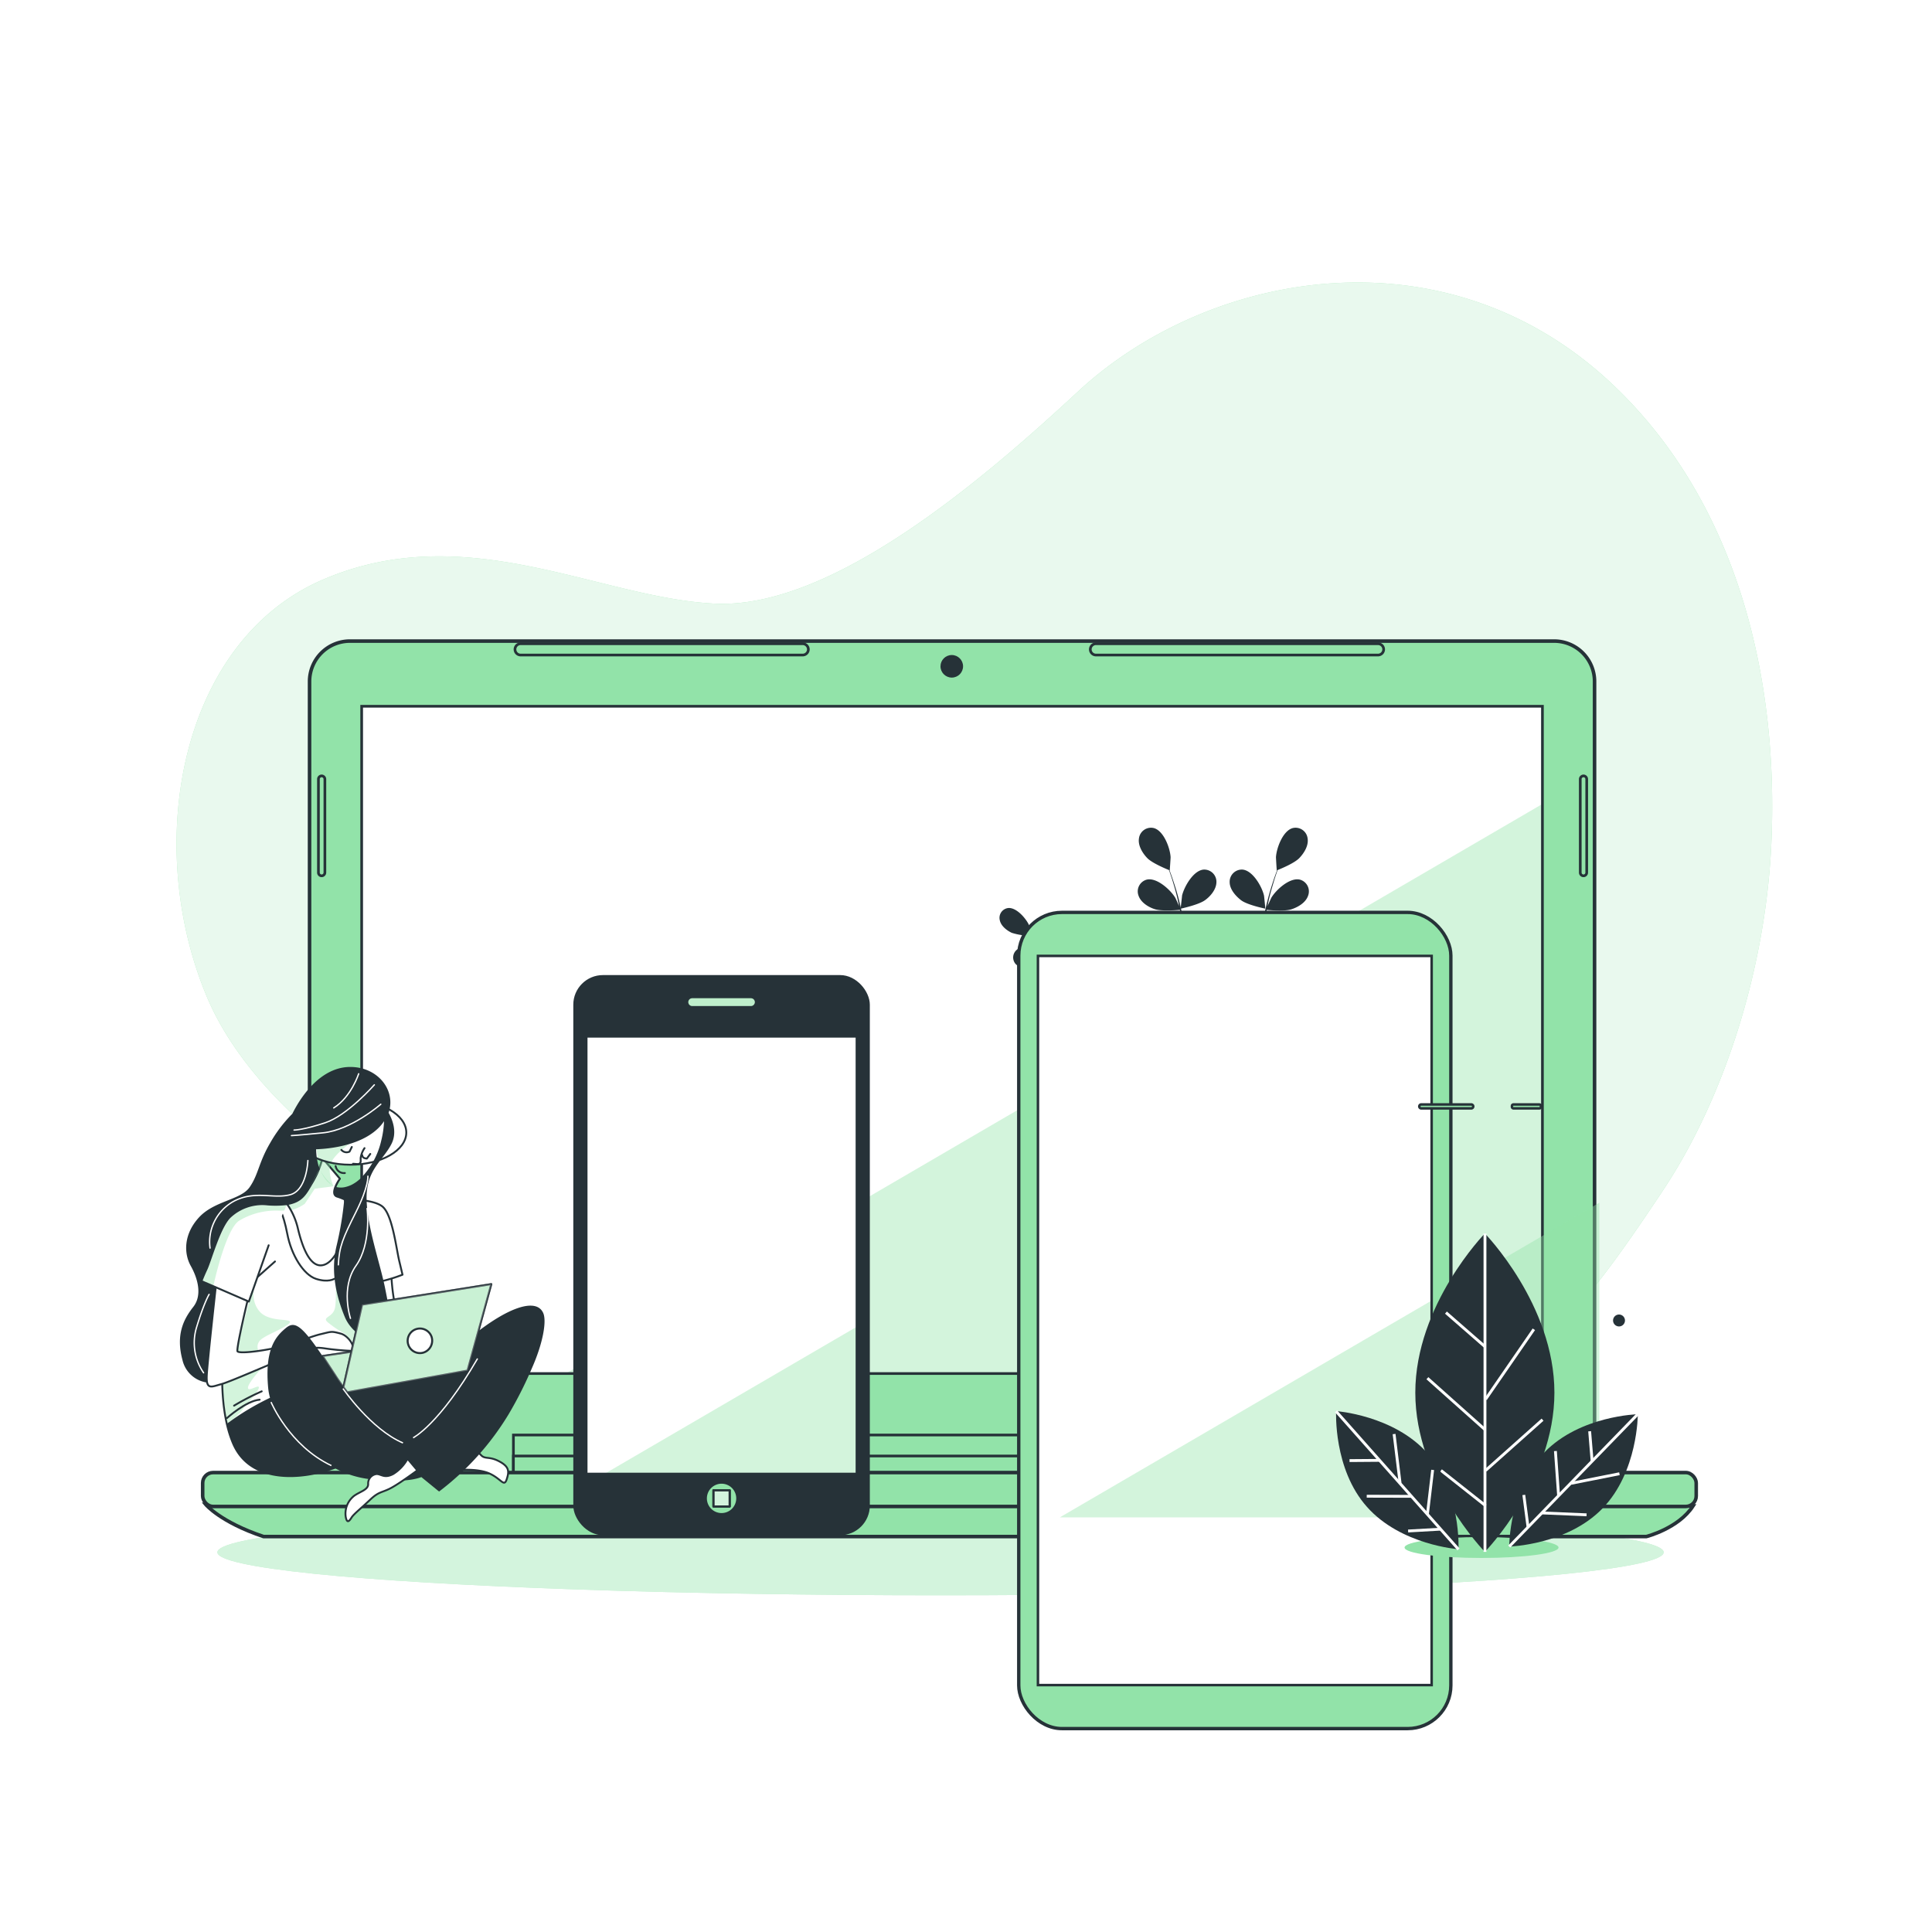 <svg class="animated" id="freepik_stories-devices" xmlns="http://www.w3.org/2000/svg" xmlns:xlink="http://www.w3.org/1999/xlink" viewBox="0 0 500 500" version="1.1" xmlns:svgjs="http://svgjs.com/svgjs"><style>svg#freepik_stories-devices:not(.animated) .animable {opacity: 0;}svg#freepik_stories-devices.animated #freepik--Laptop--inject-1--inject-24 {animation: 1.5s Infinite  linear floating;animation-delay: 0s;}svg#freepik_stories-devices.animated #freepik--Mobile--inject-1--inject-24 {animation: 1.5s Infinite  linear floating;animation-delay: 0s;}svg#freepik_stories-devices.animated #freepik--Tablet--inject-1--inject-24 {animation: 1.5s Infinite  linear floating;animation-delay: 0s;}            @keyframes floating {                0% {                    opacity: 1;                    transform: translateY(0px);                }                50% {                    transform: translateY(-10px);                }                100% {                    opacity: 1;                    transform: translateY(0px);                }            }        </style><!--Devices--><g id="freepik--background-simple--inject-1--inject-24" class="animable" style="transform-origin: 252.165px 225.189px;"><path d="M417.92,100.05C374.6,58.48,312.9,69.89,279,101.32c-24.77,23-63.79,56.35-94,54.9C155.05,154.77,120.81,134,83.6,150c-36.72,15.76-46.75,67.89-30.15,107.75,16.66,40,77.45,72.51,151,102.83a215,215,0,0,0,85.36,16.68s66.58-.69,91.6-16.7C401,348,409.39,339.75,430.57,307.78c16-24.2,26.72-58.22,27.92-91.18C460,176.33,450.28,131.11,417.92,100.05Z" style="fill: rgb(146, 227, 169); transform-origin: 252.165px 225.189px;" id="el1ibzfg1yq5e" class="animable"></path><g id="elygu6lt7s02"><path d="M417.92,100.05C374.6,58.48,312.9,69.89,279,101.32c-24.77,23-63.79,56.35-94,54.9C155.05,154.77,120.81,134,83.6,150c-36.72,15.76-46.75,67.89-30.15,107.75,16.66,40,77.45,72.51,151,102.83a215,215,0,0,0,85.36,16.68s66.58-.69,91.6-16.7C401,348,409.39,339.75,430.57,307.78c16-24.2,26.72-58.22,27.92-91.18C460,176.33,450.28,131.11,417.92,100.05Z" style="fill: rgb(255, 255, 255); opacity: 0.8; transform-origin: 252.165px 225.189px;" class="animable"></path></g></g><g id="freepik--Shadow--inject-1--inject-24" class="animable" style="transform-origin: 243.41px 401.73px;"><ellipse cx="243.41" cy="401.73" rx="187.15" ry="11.13" style="fill: rgb(146, 227, 169); transform-origin: 243.41px 401.73px;" id="el0dpq8td35ae6" class="animable"></ellipse><g id="elyzfukktixf"><ellipse cx="243.41" cy="401.73" rx="187.15" ry="11.13" style="fill: rgb(255, 255, 255); opacity: 0.6; transform-origin: 243.41px 401.73px;" class="animable"></ellipse></g></g><g id="freepik--Laptop--inject-1--inject-24" class="animable" style="transform-origin: 245.715px 281.785px;"><path d="M90.56,165.91H402.21a10.46,10.46,0,0,1,10.46,10.46V381.77a0,0,0,0,1,0,0H80.11a0,0,0,0,1,0,0V176.37A10.46,10.46,0,0,1,90.56,165.91Z" style="fill: rgb(146, 227, 169); stroke: rgb(38, 50, 56); stroke-miterlimit: 10; stroke-width: 0.921px; transform-origin: 246.39px 273.84px;" id="elvoypsua3xes" class="animable"></path><rect x="93.6" y="182.78" width="305.58" height="172.69" style="fill: rgb(255, 255, 255); transform-origin: 246.39px 269.125px;" id="elio0wn2rxfok" class="animable"></rect><g style="clip-path: url(&quot;#freepik--clip-path--inject-1--inject-24&quot;); transform-origin: 272.795px 281.765px;" id="el5vc8s4u97lj" class="animable"><g id="el1eai1hzk6k6"><polygon points="399.18 355.47 399.18 208.06 146.41 355.47 399.18 355.47" style="fill: rgb(146, 227, 169); opacity: 0.4; mix-blend-mode: multiply; transform-origin: 272.795px 281.765px;" class="animable"></polygon></g></g><rect x="93.6" y="182.78" width="305.58" height="172.69" style="fill: none; stroke: rgb(38, 50, 56); stroke-miterlimit: 10; stroke-width: 0.69px; transform-origin: 246.39px 269.125px;" id="elhcmcp3s879" class="animable"></rect><rect x="132.87" y="371.38" width="228.55" height="11.26" style="fill: rgb(146, 227, 169); stroke: rgb(38, 50, 56); stroke-miterlimit: 10; stroke-width: 0.692px; transform-origin: 247.145px 377.01px;" id="el8pmwigwa9lt" class="animable"></rect><rect x="132.87" y="376.81" width="228.55" height="5.84" style="fill: rgb(146, 227, 169); stroke: rgb(38, 50, 56); stroke-miterlimit: 10; stroke-width: 0.692px; transform-origin: 247.145px 379.73px;" id="eldcdesk276sg" class="animable"></rect><path d="M53.21,389.32s3.76,4.59,15,8.34H426.07s8.34-2.09,12.1-7.93Z" style="fill: rgb(146, 227, 169); stroke: rgb(38, 50, 56); stroke-miterlimit: 10; stroke-width: 0.921px; transform-origin: 245.69px 393.49px;" id="elkwjwf60zi3g" class="animable"></path><rect x="52.45" y="381.1" width="386.53" height="8.77" rx="2.7" style="fill: rgb(146, 227, 169); stroke: rgb(38, 50, 56); stroke-miterlimit: 10; stroke-width: 0.921px; transform-origin: 245.715px 385.485px;" id="elas2t64hqjj8" class="animable"></rect><circle cx="246.32" cy="172.44" r="2.92" style="fill: rgb(38, 50, 56); transform-origin: 246.32px 172.44px;" id="elccmf12x2a4e" class="animable"></circle><path d="M207.74,169.52h-73a1.46,1.46,0,0,1-1.46-1.46h0a1.46,1.46,0,0,1,1.46-1.46h73a1.47,1.47,0,0,1,1.46,1.46h0A1.46,1.46,0,0,1,207.74,169.52Z" style="fill: rgb(146, 227, 169); stroke: rgb(38, 50, 56); stroke-miterlimit: 10; stroke-width: 0.692px; transform-origin: 171.24px 168.06px;" id="eln80bytf3ac9" class="animable"></path><path d="M356.63,169.52h-73a1.46,1.46,0,0,1-1.46-1.46h0a1.47,1.47,0,0,1,1.46-1.46h73a1.46,1.46,0,0,1,1.46,1.46h0A1.46,1.46,0,0,1,356.63,169.52Z" style="fill: rgb(146, 227, 169); stroke: rgb(38, 50, 56); stroke-miterlimit: 10; stroke-width: 0.692px; transform-origin: 320.13px 168.06px;" id="el1wnacc4dxth" class="animable"></path><path d="M409.81,226.66h0a.84.84,0,0,1-.84-.83V201.64a.85.85,0,0,1,.84-.84h0a.84.84,0,0,1,.83.84v24.19A.83.83,0,0,1,409.81,226.66Z" style="fill: rgb(146, 227, 169); stroke: rgb(38, 50, 56); stroke-miterlimit: 10; stroke-width: 0.692px; transform-origin: 409.805px 213.73px;" id="el4gmdxffariz" class="animable"></path><path d="M83.24,226.66h0a.83.83,0,0,1-.83-.83V201.64a.84.84,0,0,1,.83-.84h0a.85.85,0,0,1,.84.84v24.19A.84.84,0,0,1,83.24,226.66Z" style="fill: rgb(146, 227, 169); stroke: rgb(38, 50, 56); stroke-miterlimit: 10; stroke-width: 0.692px; transform-origin: 83.245px 213.73px;" id="el6hhkccfqs2" class="animable"></path></g><g id="freepik--plants-1--inject-1--inject-24" class="animable" style="transform-origin: 301.077px 259.804px;"><path d="M311.81,233c1.42-1,2.95-2.78,3-4.66a3.16,3.16,0,0,0-3.33-3.29c-2.65.24-5,4.4-5.56,6.71,0,.2-.4,3.41-.35,3.4S310.13,234.19,311.81,233Z" style="fill: rgb(38, 50, 56); transform-origin: 310.189px 230.103px;" id="elvusovccs5ve" class="animable"></path><path d="M288.92,283.14a2.56,2.56,0,0,0-3.27-2c-2,.69-3.13,4.44-3.1,6.38,0,.12.19,1.58.3,2.32-.23-.57-.45-1.15-.68-1.75-.33-.87-.65-1.79-1-2.69l-.45-1.43c-.16-.48-.26-1-.39-1.44-.18-.72-.33-1.47-.48-2.22a16.24,16.24,0,0,0,4.58-2.08c1.09-1,2.2-2.47,2.09-4a2.56,2.56,0,0,0-2.93-2.44c-2.13.38-3.77,3.92-4,5.84,0,.06,0,.47,0,1-.12-.74-.25-1.47-.35-2.22-.3-2.12-.53-4.29-.77-6.46-.05-.46-.11-.91-.16-1.36a17.27,17.27,0,0,0,4.72-2.13c1.09-1,2.2-2.47,2.09-4a2.57,2.57,0,0,0-2.93-2.44c-2.13.38-3.77,3.92-4,5.84,0,.07,0,.56,0,1.1-.15-1.17-.31-2.35-.51-3.51a46,46,0,0,0-1.37-5.89c.27-.08,3.64-1.1,4.87-2.17,1.08-1,2.2-2.47,2.08-4a2.56,2.56,0,0,0-2.93-2.44c-2.13.38-3.77,3.92-4,5.84,0,.13-.06,1.91-.05,2.54a.19.19,0,0,1,0-.07,33.68,33.68,0,0,0-2.37-5.44,44.63,44.63,0,0,0-2.78-4.52c-.93-1.36-1.86-2.54-2.7-3.58-.45-.56-.88-1.07-1.28-1.53h0s-.72-2.51-.79-2.67c-.77-1.77-3.3-4.74-5.46-4.52a2.55,2.55,0,0,0-2.16,3.13c.3,1.5,1.78,2.65,3.09,3.28a16.73,16.73,0,0,0,5.15.77c.41.5.84,1,1.3,1.62.81,1.06,1.72,2.26,2.61,3.63.24.37.48.77.72,1.15-.54-.56-1.29-1.33-1.38-1.39-1.5-1.22-5.11-2.69-6.92-1.51a2.57,2.57,0,0,0-.48,3.79A5.36,5.36,0,0,0,267,251c1.5,0,4.34-1.4,5-1.7.53.86,1,1.76,1.53,2.73a33,33,0,0,1,2.22,5.42c0,.11,0,.23.08.34-.22-.33-1.55-2-1.66-2.13-1.36-1.38-4.79-3.24-6.72-2.26a2.56,2.56,0,0,0-.89,3.71c.82,1.28,2.62,1.83,4.06,1.94,1.66.13,5.1-1.14,5.23-1.19a45.42,45.42,0,0,1,1.2,5.73c.21,1.43.37,2.88.51,4.35-.29-.42-1.54-2-1.64-2.1-1.36-1.38-4.79-3.23-6.72-2.26a2.56,2.56,0,0,0-.89,3.71c.82,1.29,2.62,1.83,4.06,1.94,1.62.13,4.92-1.07,5.2-1.17.07.66.13,1.33.19,2,.2,2.18.38,4.36.63,6.51.09.74.2,1.47.31,2.2-.46-.61-1.33-1.7-1.41-1.79-1.36-1.37-4.79-3.23-6.72-2.25a2.55,2.55,0,0,0-.9,3.7c.83,1.29,2.63,1.83,4.07,1.94a16.66,16.66,0,0,0,5-1.11c.19,1.22.4,2.42.67,3.59.13.51.23,1,.38,1.5s.27,1,.41,1.44c.32,1,.61,1.87.93,2.77.16.45.32.87.48,1.31-.37-.69-1-1.77-1.06-1.86-1.13-1.56-4.24-3.92-6.3-3.25a2.56,2.56,0,0,0-1.44,3.53c.62,1.4,2.32,2.21,3.72,2.54s4.89-.29,5.29-.37c.4,1.07.8,2.11,1.18,3.08,1.23,3.06,2.36,5.56,3.18,7.3s1.33,2.72,1.33,2.72h0a.75.75,0,0,0,1,.3.76.76,0,0,0,.3-1s-.51-.94-1.36-2.65-2-4.15-3.3-7.15c-.37-.87-.75-1.79-1.13-2.74.39-.19,3.44-1.66,4.46-2.88S289.26,284.63,288.92,283.14Z" style="fill: rgb(38, 50, 56); transform-origin: 273.835px 269.466px;" id="el9isddhy594n" class="animable"></path><path d="M272,248.88s3.23-2,4.16-3.41c.8-1.21,1.47-3,1-4.4a2.56,2.56,0,0,0-3.47-1.57c-2,.92-2.6,4.77-2.35,6.69C271.34,246.35,272,248.9,272,248.88Z" style="fill: rgb(38, 50, 56); transform-origin: 274.301px 244.082px;" id="elxd5379zsogk" class="animable"></path><path d="M321.22,233c1.67,1.24,6.25,2.16,6.25,2.16s-.3-3.2-.35-3.4c-.53-2.31-2.9-6.47-5.55-6.71a3.15,3.15,0,0,0-3.33,3.29C318.26,230.17,319.79,231.9,321.22,233Z" style="fill: rgb(38, 50, 56); transform-origin: 322.853px 230.102px;" id="el02vaxi8lkdmn" class="animable"></path><path d="M340.22,277.35c-2.65.11-5.24,4.14-5.88,6.43,0,.13-.28,1.64-.42,2.6,0-.58,0-1.13,0-1.72,0-1.17-.06-2.34-.11-3.59,0-.6-.08-1.21-.13-1.83s-.14-1.26-.21-1.89c-.19-1.47-.45-2.94-.75-4.43,1,0,4.66-.11,6.27-.85s3.45-2.14,3.85-4a3.13,3.13,0,0,0-2.6-3.89c-2.64-.31-5.81,3.29-6.79,5.46-.06.13-.59,1.76-.86,2.66-.19-.89-.37-1.78-.58-2.67-.63-2.58-1.35-5.17-2.05-7.76-.22-.79-.42-1.59-.63-2.38.57,0,4.73,0,6.49-.86s3.45-2.14,3.85-4a3.14,3.14,0,0,0-2.6-3.89c-2.64-.3-5.8,3.3-6.78,5.46-.08.16-.84,2.51-1,3.12-.46-1.75-.9-3.49-1.26-5.23A54.55,54.55,0,0,1,327,247c.31,0,4.71,0,6.53-.86,1.61-.74,3.45-2.14,3.86-4a3.15,3.15,0,0,0-2.61-3.89c-2.64-.3-5.8,3.3-6.78,5.46-.08.17-.89,2.7-1,3.16,0-.13,0-.28,0-.42a40.45,40.45,0,0,1,.24-7.19c.15-1.32.36-2.58.6-3.79.86.09,4.68.43,6.43-.16s3.67-1.74,4.27-3.52a3.15,3.15,0,0,0-2.16-4.15c-2.6-.59-6.14,2.64-7.35,4.68-.06.11-.61,1.31-1,2.2.11-.55.22-1.12.34-1.64.45-2,1-3.73,1.46-5.29.28-.88.55-1.68.81-2.42.87-.35,4.35-1.78,5.61-3.09s2.45-3.24,2.16-5.09a3.14,3.14,0,0,0-3.83-2.69c-2.57.67-4.22,5.17-4.36,7.54,0,.2.18,3.43.22,3.41l.05,0c-.26.71-.54,1.47-.83,2.31-.51,1.55-1.08,3.31-1.57,5.27a55.86,55.86,0,0,0-1.29,6.39,41.08,41.08,0,0,0-.4,7.28v.09c-.26-.73-1.06-2.76-1.14-2.9-1.12-2.1-4.52-5.48-7.13-5a2.88,2.88,0,0,0-1.54.81,2.84,2.84,0,0,0-1.54-.81c-2.61-.47-6,2.91-7.12,5-.08.14-.89,2.17-1.15,2.9,0,0,0-.06,0-.09a41.06,41.06,0,0,0-.41-7.28,58.17,58.17,0,0,0-1.28-6.39c-.49-2-1.06-3.72-1.58-5.27-.29-.84-.56-1.6-.83-2.31l.05,0s.23-3.21.22-3.41c-.13-2.37-1.79-6.87-4.36-7.54a3.14,3.14,0,0,0-3.83,2.69c-.29,1.85.93,3.82,2.16,5.09s4.74,2.74,5.61,3.09c.26.74.53,1.54.82,2.42.48,1.56,1,3.33,1.45,5.29.12.52.23,1.09.35,1.64-.39-.89-.93-2.09-1-2.2-1.21-2-4.75-5.27-7.34-4.68a3.14,3.14,0,0,0-2.16,4.15c.6,1.78,2.58,3,4.26,3.52s5.57.25,6.44.16c.23,1.21.44,2.47.59,3.79a40.43,40.43,0,0,1,.25,7.19c0,.14,0,.29-.05.42-.11-.46-.93-3-1-3.16-1-2.16-4.15-5.76-6.79-5.46a3.14,3.14,0,0,0-2.6,3.89c.4,1.83,2.24,3.23,3.85,4,1.82.84,6.22.86,6.53.86a56.26,56.26,0,0,1-1.05,7.11c-.37,1.74-.81,3.48-1.27,5.23-.16-.61-.92-3-1-3.12-1-2.16-4.15-5.76-6.79-5.46a3.14,3.14,0,0,0-2.6,3.89c.4,1.83,2.24,3.23,3.85,4,1.76.81,5.93.86,6.49.86-.21.79-.41,1.59-.63,2.38-.7,2.59-1.42,5.18-2,7.76-.22.89-.4,1.78-.59,2.67-.27-.9-.8-2.53-.86-2.66-1-2.17-4.15-5.77-6.79-5.46a3.14,3.14,0,0,0-2.6,3.89c.4,1.83,2.24,3.22,3.85,4s5.23.84,6.27.85c-.3,1.49-.56,3-.75,4.43-.07.63-.18,1.28-.21,1.89s-.09,1.23-.13,1.83c-.05,1.25-.09,2.42-.1,3.59,0,.59,0,1.14,0,1.72-.14-1-.39-2.47-.43-2.6-.64-2.29-3.22-6.32-5.88-6.43a3.15,3.15,0,0,0-3.16,3.45c.12,1.88,1.73,3.53,3.21,4.51s5.6,1.73,6.25,1.83c0,1.41,0,2.77,0,4.05.11,4.05.35,7.41.55,9.77s.37,3.7.37,3.7h0v0a.94.94,0,0,0,1.85-.28s-.19-1.3-.44-3.63-.56-5.65-.76-9.65c-.05-1.15-.1-2.38-.13-3.64.66-.06,4.71-.47,6.36-1.41s3.26-2.43,3.5-4.29a3.15,3.15,0,0,0-2.93-3.65c-2.66-.07-5.5,3.79-6.29,6-.05.14-.46,1.9-.64,2.8,0-.76,0-1.51,0-2.31,0-1.13,0-2.34,0-3.51,0-.6.07-1.21.1-1.83s.11-1.22.16-1.83c.1-.91.24-1.83.39-2.76,1.19.06,4.58.16,6.17-.45s3.59-1.91,4.1-3.71a3.14,3.14,0,0,0-2.34-4.05c-2.61-.48-6,2.91-7.13,5l-.44,1.09c.16-.9.33-1.8.53-2.7.56-2.57,1.22-5.17,1.87-7.78l.39-1.63c1,.05,4.68.2,6.35-.44s3.59-1.91,4.11-3.71a3.15,3.15,0,0,0-2.35-4.05c-2.61-.48-6,2.91-7.13,5,0,.08-.26.63-.51,1.26.33-1.42.64-2.84.91-4.26a54.55,54.55,0,0,0,.92-7.37c.56,0,4.73.26,6.54-.44a8.15,8.15,0,0,0,3.3-2.25,8.15,8.15,0,0,0,3.3,2.25c1.81.7,6,.47,6.54.44a56.2,56.2,0,0,0,.92,7.37c.27,1.42.58,2.84.91,4.26-.25-.63-.47-1.18-.51-1.26-1.12-2.09-4.51-5.48-7.13-5a3.14,3.14,0,0,0-2.34,4.05c.52,1.8,2.45,3.07,4.1,3.71s5.37.49,6.35.44c.13.55.26,1.09.4,1.63.64,2.61,1.3,5.21,1.87,7.78.2.9.36,1.8.53,2.7-.22-.55-.41-1-.45-1.09-1.12-2.09-4.51-5.48-7.13-5a3.14,3.14,0,0,0-2.34,4.05c.52,1.8,2.45,3.07,4.1,3.71s5,.51,6.18.45c.14.93.29,1.85.38,2.76.06.61.15,1.2.17,1.83s.06,1.23.09,1.83c0,1.17,0,2.38,0,3.51,0,.8,0,1.55,0,2.31-.19-.9-.6-2.66-.65-2.8-.79-2.24-3.63-6.1-6.29-6a3.15,3.15,0,0,0-2.93,3.65c.24,1.86,2,3.41,3.5,4.29s5.7,1.35,6.36,1.41c0,1.26-.07,2.49-.13,3.64-.19,4-.5,7.33-.75,9.65s-.45,3.63-.45,3.63a.94.94,0,0,0,1.85.28v0h0s.17-1.35.38-3.7.44-5.72.54-9.77c0-1.28.05-2.64.05-4.05.65-.1,4.66-.77,6.26-1.83s3.09-2.63,3.2-4.51A3.15,3.15,0,0,0,340.22,277.35Z" style="fill: rgb(38, 50, 56); transform-origin: 316.611px 259.804px;" id="elyap7tj6dddo" class="animable"></path></g><g id="freepik--Character--inject-1--inject-24" class="animable" style="transform-origin: 93.744px 334.905px;"><path d="M101.19,328.23s.17,6.79,1.32,10.43a58.71,58.71,0,0,0,3,7.28s-4.3,2.32-6.29,2.49-4.63-8.78-4.63-14.9S96.89,325.58,101.19,328.23Z" style="fill: rgb(255, 255, 255); stroke: rgb(38, 50, 56); stroke-linecap: round; stroke-linejoin: round; stroke-width: 0.485px; transform-origin: 100.05px 337.741px;" id="elgx2debeajpj" class="animable"></path><path d="M89.2,310.44s7-.26,9.67,1.73,3.64,10.76,4.47,14.24l.83,3.48a38.68,38.68,0,0,1-6,1.82,17.41,17.41,0,0,0-2.32.33S93.74,320,91.26,316.48a45.61,45.61,0,0,0-4.14-5.14S86,310,89.2,310.44Z" style="fill: rgb(255, 255, 255); stroke: rgb(38, 50, 56); stroke-linecap: round; stroke-linejoin: round; stroke-width: 0.485px; transform-origin: 95.55px 321.196px;" id="elb0bp9vcf5i5" class="animable"></path><path d="M83.48,299.75a24,24,0,0,1-2.65,6.3c-2,3.31-2.82,5.62-8.94,5.79S62.62,317,60,331.87s-4.14,31.29.33,41.72S78,383,86.62,379.88s10.6-12.91,10.76-23.5.17-27.32-1.49-35.77-6.45-10.26-8.61-10.92.67-4.64.67-4.64Z" style="fill: rgb(255, 255, 255); transform-origin: 77.468px 340.884px;" id="el5jl8rd3torn" class="animable"></path><g style="clip-path: url(&quot;#freepik--clip-path-2--inject-1--inject-24&quot;); transform-origin: 66.199px 350.355px;" id="elg2kjc19u0kg" class="animable"><g id="eliiyp35ijt4o"><path d="M66,332.24s-1.46,4,1.13,7.11,9,1.62,7.76,3.07-6.79,3.24-7.76,4.69a2.3,2.3,0,0,0-.16,2.59s-5.1.91-5.46.05,3-12.91,3-12.91Z" style="fill: rgb(146, 227, 169); opacity: 0.4; mix-blend-mode: multiply; transform-origin: 68.265px 341.18px;" class="animable"></path></g><g id="el1nkqogrqcuh"><path d="M67.56,354.23s-3.55,3.88-3.39,5,3.39-1.45,2.75.16-3.4,4.21-4.21,5.5-4,3.58-4,3.58l-1.14-8.75-.22-1.53Z" style="fill: rgb(146, 227, 169); opacity: 0.4; mix-blend-mode: multiply; transform-origin: 62.455px 361.35px;" class="animable"></path></g></g><path d="M83.48,299.75a24,24,0,0,1-2.65,6.3c-2,3.31-2.82,5.62-8.94,5.79S62.62,317,60,331.87s-4.14,31.29.33,41.72S78,383,86.62,379.88s10.6-12.91,10.76-23.5.17-27.32-1.49-35.77-6.45-10.26-8.61-10.92.67-4.64.67-4.64Z" style="fill: none; stroke: rgb(38, 50, 56); stroke-linecap: round; stroke-linejoin: round; stroke-width: 0.485px; transform-origin: 77.468px 340.884px;" id="elkc1lo3wcsni" class="animable"></path><path d="M89.2,310.44a12.79,12.79,0,0,0-1.92-.75c-2.15-.66.67-4.64.67-4.64l-4.47-5.3a24,24,0,0,1-2.65,6.3c-1.69,2.81-2.55,4.9-6.53,5.57a18.29,18.29,0,0,1,2.72,6c1,4.31,3.14,11.26,7.12,9.61C87.92,325.66,90.79,316.59,89.2,310.44Z" style="fill: rgb(255, 255, 255); transform-origin: 81.974px 313.614px;" id="elfod2jb04epd" class="animable"></path><g style="clip-path: url(&quot;#freepik--clip-path-3--inject-1--inject-24&quot;); transform-origin: 80.41px 307.825px;" id="el3ge2lu203c" class="animable"><g id="elu594gzvc94q"><path d="M78.88,311.54a11,11,0,0,1-3.46,1.64l-1-1.71s4.13.51,8.26-9h0A13.68,13.68,0,0,0,86.4,307l-4.93.63" style="fill: rgb(146, 227, 169); opacity: 0.4; mix-blend-mode: multiply; transform-origin: 80.41px 307.825px;" class="animable"></path></g></g><path d="M89.2,310.44a12.79,12.79,0,0,0-1.92-.75c-2.15-.66.67-4.64.67-4.64l-4.47-5.3a24,24,0,0,1-2.65,6.3c-1.69,2.81-2.55,4.9-6.53,5.57a18.29,18.29,0,0,1,2.72,6c1,4.31,3.14,11.26,7.12,9.61C87.92,325.66,90.79,316.59,89.2,310.44Z" style="fill: none; stroke: rgb(38, 50, 56); stroke-linecap: round; stroke-linejoin: round; stroke-width: 0.485px; transform-origin: 81.974px 313.614px;" id="elj974isdddab" class="animable"></path><line x1="66.41" y1="330.7" x2="71.17" y2="326.47" style="fill: none; stroke: rgb(38, 50, 56); stroke-linecap: round; stroke-linejoin: round; stroke-width: 0.485px; transform-origin: 68.79px 328.585px;" id="elgxotfi3t3nt" class="animable"></line><path d="M71.89,311.84s1.4,1.92,2.46,7.48,4.23,10.59,7.41,11.64,4.76,0,4.76,0" style="fill: none; stroke: rgb(38, 50, 56); stroke-linecap: round; stroke-linejoin: round; stroke-width: 0.485px; transform-origin: 79.205px 321.633px;" id="els11l6wx2t1p" class="animable"></path><path d="M56.16,330.22s-2.48,22-2.65,25.82,1.32,2.82,3.81,2.16,16.72-7,20-8.12,3.81-1.49,6.46-1.16a66,66,0,0,0,7,.67c1.66,0-.17-3.81-2.65-4.47s-2.32-.5-5.13.16-7.29,2.65-12.09,3.64-8.94,1.33-9.43.83,3-14.9,3-14.9Z" style="fill: rgb(255, 255, 255); stroke: rgb(38, 50, 56); stroke-linecap: round; stroke-linejoin: round; stroke-width: 0.485px; transform-origin: 72.457px 344.525px;" id="el4gguhhvk9ep" class="animable"></path><path d="M74.3,311.62a25.36,25.36,0,0,1-5.56.05A12.19,12.19,0,0,0,59.47,315c-2.65,2.64-5,11.25-6,13.41s-1.32,3.14-1.32,3.14l12.25,5.3,5.13-14.57" style="fill: rgb(255, 255, 255); transform-origin: 63.225px 324.235px;" id="el1dk5lu0ng39" class="animable"></path><g style="clip-path: url(&quot;#freepik--clip-path-4--inject-1--inject-24&quot;); transform-origin: 63.74px 322.09px;" id="elgdwk5o09xr" class="animable"><g id="eld7n3on83m9"><path d="M74.17,311.51a61.57,61.57,0,0,1-7.25.35,9.92,9.92,0,0,0-7.6,3.72c-2.27,2.59-6.92,15.87-6.92,15.87l2.85,1.22s3.1-14.5,6.65-16.76a18.51,18.51,0,0,1,10.35-2.59c1,0,2.12-.07,2.83-.14Z" style="fill: rgb(146, 227, 169); opacity: 0.4; mix-blend-mode: multiply; transform-origin: 63.74px 322.09px;" class="animable"></path></g></g><path d="M74.3,311.62a25.36,25.36,0,0,1-5.56.05A12.19,12.19,0,0,0,59.47,315c-2.65,2.64-5,11.25-6,13.41s-1.32,3.14-1.32,3.14l12.25,5.3,5.13-14.57" style="fill: none; stroke: rgb(38, 50, 56); stroke-linecap: round; stroke-linejoin: round; stroke-width: 0.485px; transform-origin: 63.225px 324.235px;" id="ele7gtaa6g2qi" class="animable"></path><path d="M58.73,367s5-4.5,8.47-4.76" style="fill: none; stroke: rgb(38, 50, 56); stroke-linecap: round; stroke-linejoin: round; stroke-width: 0.485px; transform-origin: 62.965px 364.62px;" id="elvbzq7537pl" class="animable"></path><path d="M67.73,360.08a64.45,64.45,0,0,0-7.15,3.7" style="fill: none; stroke: rgb(38, 50, 56); stroke-linecap: round; stroke-linejoin: round; stroke-width: 0.485px; transform-origin: 64.155px 361.93px;" id="elcetf3pqy5gt" class="animable"></path><g id="el1t0yrcfgg0o"><ellipse cx="90.66" cy="293.11" rx="14.49" ry="8.32" style="fill: rgb(255, 255, 255); transform-origin: 90.66px 293.11px; transform: rotate(-75.87deg);" class="animable"></ellipse></g><g style="clip-path: url(&quot;#freepik--clip-path-5--inject-1--inject-24&quot;); transform-origin: 86.295px 301.365px;" id="el9eur80v2t2w" class="animable"><g id="elo1lktkwxx8o"><path d="M86.28,306.86c-.56-1.12-1.3-3.81-.77-5.51.81-2.58,5.17-5.48,5.17-5.48s-2,.48-4,.79-4.77.76-4.77.76l.69,4.84C83.53,304.44,84.66,306.22,86.28,306.86Z" style="fill: rgb(146, 227, 169); opacity: 0.4; mix-blend-mode: multiply; transform-origin: 86.295px 301.365px;" class="animable"></path></g></g><g id="el46714x8l0co"><ellipse cx="90.66" cy="293.11" rx="14.49" ry="8.32" style="fill: none; stroke: rgb(38, 50, 56); stroke-linecap: round; stroke-linejoin: round; stroke-width: 0.485px; transform-origin: 90.66px 293.11px; transform: rotate(-75.87deg);" class="animable"></ellipse></g><g id="elw00vm2jlhmd"><path d="M82.66,302.69c-.76,1.5-3.12,6.18-5.56,7.72a8.13,8.13,0,0,1-2.23,1" style="fill: rgb(146, 227, 169); opacity: 0.4; mix-blend-mode: multiply; transform-origin: 78.765px 307.05px;" class="animable"></path></g><g id="ellt8wap2lyw8"><path d="M86.64,327.23s.65,9.21,0,11.48-3.23,2.1-1.94,3.39a27.76,27.76,0,0,0,4.53,3.07l2.26,2.27L92,344s-1.62.49-3.24-5.17A69.52,69.52,0,0,1,86.64,327.23Z" style="fill: rgb(146, 227, 169); opacity: 0.4; mix-blend-mode: multiply; transform-origin: 88.172px 337.335px;" class="animable"></path></g><path d="M94.34,297.14a6,6,0,0,0-1,2.55c0,.3,0,.57,0,.79a.73.73,0,0,1-.78.79l-1.19-.09" style="fill: none; stroke: rgb(38, 50, 56); stroke-linecap: round; stroke-linejoin: round; stroke-width: 0.485px; transform-origin: 92.855px 299.206px;" id="elrmp84ob6a28" class="animable"></path><path d="M89.25,303.58a2.18,2.18,0,0,1-2.39-1.8" style="fill: none; stroke: rgb(38, 50, 56); stroke-linecap: round; stroke-linejoin: round; stroke-width: 0.485px; transform-origin: 88.055px 302.687px;" id="elbxii1i7f3f" class="animable"></path><path d="M91.05,296.84l-.6,1.2a1.76,1.76,0,0,1-2.1-.45" style="fill: none; stroke: rgb(38, 50, 56); stroke-linecap: round; stroke-linejoin: round; stroke-width: 0.485px; transform-origin: 89.7px 297.526px;" id="elznhp795d9ag" class="animable"></path><path d="M95.83,298.64l-.89,1.2s-1.2,0-1.2-.9" style="fill: none; stroke: rgb(38, 50, 56); stroke-linecap: round; stroke-linejoin: round; stroke-width: 0.485px; transform-origin: 94.785px 299.24px;" id="eli4tf2nu3sgc" class="animable"></path><path d="M100.57,288c2-5.89-2.87-12-10.14-11.87s-12.36,7.24-14.77,12.11a35.36,35.36,0,0,0-5.76,7.59c-3,5.13-3,8.11-5.3,11.42s-9.1,3.48-13.08,7.79-4,9.27-2.15,12.58,3,7.61.66,10.59-4.63,7-2.81,13.75a7.59,7.59,0,0,0,6.38,5.84,7,7,0,0,1-.09-1.71c.13-3,1.65-16.81,2.32-22.92l-3.64-1.58s.33-1,1.32-3.14,3.31-10.77,6-13.41a12.19,12.19,0,0,1,9.27-3.32,25.36,25.36,0,0,0,5.56-.05A6.92,6.92,0,0,0,79.64,308l0,0,.26-.43,0-.05c.28-.46.56-.95.87-1.46a25.22,25.22,0,0,0,1.84-3.79,16.61,16.61,0,0,1-.8-4.84c3.26-.11,12.28-.91,16.84-6.27.27-.33.52-.66.74-1a24.23,24.23,0,0,1-.72,5,20.23,20.23,0,0,1-5.47,9.92l-.48.41-.3.24c-.15.11-.29.22-.44.31a3,3,0,0,1-.33.21,4.64,4.64,0,0,1-.42.25l-.35.18-.42.18-.35.13-.42.13-.35.09a5.11,5.11,0,0,1-2.27,0l-.29-.1a2.94,2.94,0,0,0-.29,1.95,1,1,0,0,0,.73.68h0a12.52,12.52,0,0,1,1.87.73,85.5,85.5,0,0,1-2,12c-1.66,6.95.16,13.57,2.15,18.37s8.11,7.78,10.26,5,1.49-5.79.17-12.42-4.8-16.22-4.8-23.51,4.3-9.6,6.46-13.9C102.88,292.9,101.5,289.62,100.57,288Z" style="fill: rgb(38, 50, 56); transform-origin: 74.296px 316.964px;" id="elegwj8or1fy4" class="animable"></path><path d="M98.55,285.77s-7.64,6.69-15,7.41-8.12.71-8.12.71" style="fill: none; stroke: rgb(255, 255, 255); stroke-linecap: round; stroke-linejoin: round; stroke-width: 0.346px; transform-origin: 86.99px 289.83px;" id="elqo3pa4gfvek" class="animable"></path><path d="M96.88,280.75s-6.93,7.89-12.66,9.8-8.12,1.91-8.12,1.91" style="fill: none; stroke: rgb(255, 255, 255); stroke-linecap: round; stroke-linejoin: round; stroke-width: 0.346px; transform-origin: 86.49px 286.605px;" id="elb90rxun1jm7" class="animable"></path><path d="M92.82,277.89s-1.91,6-6.45,8.84" style="fill: none; stroke: rgb(255, 255, 255); stroke-linecap: round; stroke-linejoin: round; stroke-width: 0.346px; transform-origin: 89.595px 282.31px;" id="el26xwd8v4zd4" class="animable"></path><path d="M79.68,300.34s-.24,7.65-4.54,8.84-9.07-1.19-14.57,1.67A12,12,0,0,0,54.36,323" style="fill: none; stroke: rgb(255, 255, 255); stroke-linecap: round; stroke-linejoin: round; stroke-width: 0.346px; transform-origin: 66.968px 311.67px;" id="eldcb1h8vzvnu" class="animable"></path><path d="M52.69,355.28a13.69,13.69,0,0,1-1.91-11.46c1.91-6.45,3.34-8.84,3.34-8.84" style="fill: none; stroke: rgb(255, 255, 255); stroke-linecap: round; stroke-linejoin: round; stroke-width: 0.346px; transform-origin: 52.196px 345.13px;" id="elrbmiwplqlzh" class="animable"></path><path d="M95,312.76s1.19,9.08-2.87,14.81-1.43,13.62-1.43,13.62" style="fill: none; stroke: rgb(255, 255, 255); stroke-linecap: round; stroke-linejoin: round; stroke-width: 0.346px; transform-origin: 92.512px 326.975px;" id="elmg9a97oeftg" class="animable"></path><path d="M95.21,304.4s.24,2.63-3.11,9.32-4.3,8.84-4.54,13.62" style="fill: none; stroke: rgb(255, 255, 255); stroke-linecap: round; stroke-linejoin: round; stroke-width: 0.346px; transform-origin: 91.387px 315.87px;" id="elkqxps2ed94i" class="animable"></path><path d="M118.14,380.46s5.37-.52,8.48.86,3.81,3.63,4.5,1.56.69-3.29-1.9-4.67-3.64-.52-4.67-1.56a7.54,7.54,0,0,0-1.73-1.38s-2.77-.35-2.95,1.21-2.76,2.07-2.76,2.07Z" style="fill: rgb(255, 255, 255); stroke: rgb(38, 50, 56); stroke-miterlimit: 10; stroke-width: 0.485px; transform-origin: 124.31px 379.477px;" id="elhjywgezgkh" class="animable"></path><path d="M140.59,339.82c-1.82-4.14-9.41-1.3-18.21,5.79-11.39,9.18-20.24,11.32-25,11.69v-.15c-2.48-1.16-6-1.21-10.19-.53-.13-.19-.26-.38-.38-.58-8-12.41-10.1-14.56-12.75-12.41s-5.63,5.46-4.64,15.73a15,15,0,0,0,.46,2.39,66.5,66.5,0,0,0-11.18,6.73,29.67,29.67,0,0,0,1.62,5.11c4.45,10.4,17.63,9.45,26.24,6.32a25.5,25.5,0,0,0,8.36,2.79c6.82.85,11.43.6,14.13-.43l4.58,3.74a71.64,71.64,0,0,0,18-20,101.48,101.48,0,0,0,6.06-12C140.54,347.56,141.51,341.9,140.59,339.82Z" style="fill: rgb(38, 50, 56); transform-origin: 99.813px 361.955px;" id="elc3zi1dba1v" class="animable"></path><path d="M86.79,356a44.34,44.34,0,0,0,3.12,4.29L121,354.71l-9.79-7.84-27.73,4.06C84.43,352.39,85.54,354.09,86.79,356Z" style="fill: rgb(146, 227, 169); stroke: rgb(38, 50, 56); stroke-linecap: round; stroke-linejoin: round; stroke-width: 0.485px; transform-origin: 102.24px 353.58px;" id="el768bomkeauj" class="animable"></path><g id="el52rilp154cv"><path d="M86.79,356a44.34,44.34,0,0,0,3.12,4.29L121,354.71l-9.79-7.84-27.73,4.06C84.43,352.39,85.54,354.09,86.79,356Z" style="fill: rgb(255, 255, 255); stroke: rgb(38, 50, 56); stroke-linecap: round; stroke-linejoin: round; stroke-width: 0.528px; opacity: 0.5; transform-origin: 102.24px 353.58px;" class="animable"></path></g><path d="M93.71,337.63,88.87,359c.34.45.69.89,1,1.32L121,354.71l6.15-22.38Z" style="fill: rgb(146, 227, 169); stroke: rgb(38, 50, 56); stroke-linecap: round; stroke-linejoin: round; stroke-width: 0.485px; transform-origin: 108.01px 346.325px;" id="elzl01gibry0r" class="animable"></path><path d="M109.55,350.06a3.18,3.18,0,1,1,2.17-4A3.24,3.24,0,0,1,109.55,350.06Z" style="fill: rgb(255, 255, 255); transform-origin: 108.675px 347.001px;" id="elgswjjhw2tyt" class="animable"></path><g id="el2ydh7qphqba"><path d="M93.71,337.63,88.87,359c.34.45.69.89,1,1.32L121,354.71l6.15-22.38Z" style="fill: rgb(255, 255, 255); stroke: rgb(38, 50, 56); stroke-linecap: round; stroke-linejoin: round; stroke-width: 0.528px; opacity: 0.5; transform-origin: 108.01px 346.325px;" class="animable"></path></g><path d="M109.55,350.06a3.18,3.18,0,1,1,2.17-4A3.24,3.24,0,0,1,109.55,350.06Z" style="fill: rgb(255, 255, 255); stroke: rgb(38, 50, 56); stroke-linecap: round; stroke-linejoin: round; stroke-width: 0.528px; transform-origin: 108.675px 347.001px;" id="elvfx4b346pmk" class="animable"></path><path d="M108,380.53s-4.28,3.18-6.69,4.5-3.18.87-5.49,3.07-4.27,3.73-4.82,4.61-1.21,1.75-1.54-.22a5.84,5.84,0,0,1,2.2-5.38c1.53-1.1,3.62-1.54,3.62-3a2.45,2.45,0,0,1,2.19-2.63c1.21,0,2,1.2,4.28,0a10.54,10.54,0,0,0,3.73-3.95Z" style="fill: rgb(255, 255, 255); stroke: rgb(38, 50, 56); stroke-miterlimit: 10; stroke-width: 0.485px; transform-origin: 98.704px 385.606px;" id="el3nwldf621wk" class="animable"></path><path d="M70.14,362.85s4.73,11.31,15.63,16.45" style="fill: none; stroke: rgb(255, 255, 255); stroke-miterlimit: 10; stroke-width: 0.346px; transform-origin: 77.955px 371.075px;" id="elb6wsurgzncg" class="animable"></path><path d="M106.91,372.11s6.77-3.39,16.69-20.53" style="fill: none; stroke: rgb(255, 255, 255); stroke-miterlimit: 10; stroke-width: 0.346px; transform-origin: 115.255px 361.845px;" id="el0gogg5abn0b" class="animable"></path><path d="M88.76,359.35s7.17,10.51,15.53,14.09" style="fill: none; stroke: rgb(255, 255, 255); stroke-miterlimit: 10; stroke-width: 0.346px; transform-origin: 96.525px 366.395px;" id="elp0xdb3ie20q" class="animable"></path></g><g id="freepik--Mobile--inject-1--inject-24" class="animable animator-active" style="transform-origin: 186.74px 324.83px;"><rect x="148.37" y="252.35" width="76.74" height="144.96" rx="7.67" style="fill: rgb(38, 50, 56); transform-origin: 186.74px 324.83px;" id="elynjmmjdqj9j" class="animable"></rect><rect x="151.78" y="268.27" width="69.92" height="113.13" style="fill: rgb(255, 255, 255); transform-origin: 186.74px 324.835px;" id="elwauzpony7oh" class="animable"></rect><g style="clip-path: url(&quot;#freepik--clip-path-6--inject-1--inject-24&quot;); transform-origin: 189.11px 362.385px;" id="el4qz9rjkoyrr" class="animable"><g id="eln6zr7ik7xsa"><polygon points="221.7 343.38 156.52 381.39 221.7 381.39 221.7 343.38" style="fill: rgb(146, 227, 169); opacity: 0.4; mix-blend-mode: multiply; transform-origin: 189.11px 362.385px;" class="animable"></polygon></g></g><rect x="151.78" y="268.27" width="69.92" height="113.13" style="fill: none; stroke: rgb(38, 50, 56); stroke-miterlimit: 10; stroke-width: 0.528px; transform-origin: 186.74px 324.835px;" id="elx8xav0lct29" class="animable"></rect><path d="M194.34,260.35h-15.2a1,1,0,0,1-1-1h0a1,1,0,0,1,1-1h15.2a1,1,0,0,1,1,1h0A1,1,0,0,1,194.34,260.35Z" style="fill: rgb(146, 227, 169); transform-origin: 186.74px 259.35px;" id="el1buj6xhlmbb" class="animable"></path><g id="elbvgd5surgi9"><path d="M194.34,260.35h-15.2a1,1,0,0,1-1-1h0a1,1,0,0,1,1-1h15.2a1,1,0,0,1,1,1h0A1,1,0,0,1,194.34,260.35Z" style="fill: rgb(255, 255, 255); opacity: 0.4; transform-origin: 186.74px 259.35px;" class="animable"></path></g><path d="M190.89,387.78a4.15,4.15,0,1,0-4.15,4.15A4.15,4.15,0,0,0,190.89,387.78Z" style="fill: rgb(146, 227, 169); stroke: rgb(38, 50, 56); stroke-miterlimit: 10; stroke-width: 0.704px; transform-origin: 186.74px 387.78px;" id="elp6ic98jgae" class="animable"></path><rect x="184.64" y="385.68" width="4.2" height="4.2" style="fill: rgb(146, 227, 169); stroke: rgb(38, 50, 56); stroke-linecap: round; stroke-linejoin: round; stroke-width: 0.528px; transform-origin: 186.74px 387.78px;" id="el76y3ocqcvb" class="animable"></rect><g id="elfrwtpxnfr7e"><rect x="184.64" y="385.68" width="4.2" height="4.2" style="fill: rgb(255, 255, 255); stroke: rgb(38, 50, 56); stroke-linecap: round; stroke-linejoin: round; stroke-width: 0.528px; opacity: 0.6; transform-origin: 186.74px 387.78px;" class="animable"></rect></g><rect x="184.64" y="385.68" width="4.2" height="4.2" style="fill: none; stroke: rgb(38, 50, 56); stroke-linecap: round; stroke-linejoin: round; stroke-width: 0.528px; transform-origin: 186.74px 387.78px;" id="elibi4kdlez1" class="animable"></rect></g><g id="freepik--Tablet--inject-1--inject-24" class="animable" style="transform-origin: 319.565px 341.745px;"><g id="el0gd8pp5nekfi"><rect x="263.65" y="236.13" width="111.83" height="211.23" rx="11.18" style="fill: rgb(146, 227, 169); stroke: rgb(38, 50, 56); stroke-miterlimit: 10; stroke-width: 0.869px; transform-origin: 319.565px 341.745px; transform: rotate(90deg);" class="animable"></rect></g><g id="elj4p4p36zb9"><rect x="268.62" y="247.39" width="101.89" height="188.71" style="fill: rgb(255, 255, 255); transform-origin: 319.565px 341.745px; transform: rotate(90deg);" class="animable"></rect></g><g style="clip-path: url(&quot;#freepik--clip-path-7--inject-1--inject-24&quot;); transform-origin: 344.105px 351.975px;" id="elkxlozjiptcg" class="animable"><g id="elp6ehuo2ey4l"><polygon points="413.92 311.26 274.29 392.69 413.92 392.69 413.92 311.26" style="fill: rgb(146, 227, 169); opacity: 0.4; mix-blend-mode: multiply; transform-origin: 344.105px 351.975px;" class="animable"></polygon></g></g><g id="el8yh2l723c15"><rect x="268.62" y="247.39" width="101.89" height="188.71" style="fill: none; stroke: rgb(38, 50, 56); stroke-miterlimit: 10; stroke-width: 0.652px; transform-origin: 319.565px 341.745px; transform: rotate(90deg);" class="animable"></rect></g><path d="M419,343.28a1.54,1.54,0,1,1,1.54-1.53A1.54,1.54,0,0,1,419,343.28Z" style="fill: rgb(38, 50, 56); transform-origin: 419px 341.74px;" id="eltazhkphl05" class="animable"></path><g id="elnihgl67x0s"><rect x="391.29" y="285.83" width="7.49" height="1.02" rx="0.37" style="fill: rgb(146, 227, 169); stroke: rgb(38, 50, 56); stroke-miterlimit: 10; stroke-width: 0.653px; transform-origin: 395.035px 286.34px; transform: rotate(180deg);" class="animable"></rect></g><path d="M367.82,286.85h12.93a.51.51,0,0,0,.52-.51h0a.51.51,0,0,0-.52-.51H367.82a.51.51,0,0,0-.51.51h0A.51.51,0,0,0,367.82,286.85Z" style="fill: rgb(146, 227, 169); stroke: rgb(38, 50, 56); stroke-miterlimit: 10; stroke-width: 0.653px; transform-origin: 374.29px 286.34px;" id="el7sewqmdc5o" class="animable"></path></g><g id="freepik--plants-2--inject-1--inject-24" class="animable" style="transform-origin: 384.815px 361.21px;"><path d="M403.35,400.5c0,1.49-8.92,2.7-19.92,2.7S363.5,402,363.5,400.5s8.92-2.71,19.93-2.71S403.35,399,403.35,400.5Z" style="fill: rgb(146, 227, 169); transform-origin: 383.425px 400.495px;" id="elb73d6rq4nho" class="animable"></path><path d="M366.28,360.42c0,22.76,18,41.2,18,41.2s18-18.44,18-41.2-18-41.2-18-41.2S366.28,337.66,366.28,360.42Z" style="fill: rgb(38, 50, 56); transform-origin: 384.28px 360.42px;" id="elql8pkyrctn" class="animable"></path><line x1="384.31" y1="401.62" x2="384.31" y2="319.22" style="fill: none; stroke: rgb(255, 255, 255); stroke-miterlimit: 10; stroke-width: 0.738px; transform-origin: 384.31px 360.42px;" id="ela75rflzjr0i" class="animable"></line><line x1="384.31" y1="348.51" x2="374.21" y2="339.7" style="fill: none; stroke: rgb(255, 255, 255); stroke-miterlimit: 10; stroke-width: 0.738px; transform-origin: 379.26px 344.105px;" id="el4kjxwdwquz" class="animable"></line><line x1="384.47" y1="362.13" x2="396.96" y2="344.02" style="fill: none; stroke: rgb(255, 255, 255); stroke-miterlimit: 10; stroke-width: 0.738px; transform-origin: 390.715px 353.075px;" id="el6vn9gldnjnq" class="animable"></line><line x1="384.31" y1="369.98" x2="369.41" y2="356.68" style="fill: none; stroke: rgb(255, 255, 255); stroke-miterlimit: 10; stroke-width: 0.738px; transform-origin: 376.86px 363.33px;" id="el3oq70pq7ri3" class="animable"></line><line x1="384.47" y1="380.55" x2="399.21" y2="367.41" style="fill: none; stroke: rgb(255, 255, 255); stroke-miterlimit: 10; stroke-width: 0.738px; transform-origin: 391.84px 373.98px;" id="elx60pols20db" class="animable"></line><line x1="384.47" y1="389.68" x2="372.93" y2="380.55" style="fill: none; stroke: rgb(255, 255, 255); stroke-miterlimit: 10; stroke-width: 0.738px; transform-origin: 378.7px 385.115px;" id="ellsera08k4on" class="animable"></line><path d="M353.79,390c8.76,9.88,23.67,10.94,23.67,10.94s.73-14.93-8-24.81-23.67-10.94-23.67-10.94S345,380.17,353.79,390Z" style="fill: rgb(38, 50, 56); transform-origin: 361.623px 383.065px;" id="ely49avsgkfkb" class="animable"></path><line x1="377.46" y1="400.98" x2="345.76" y2="365.23" style="fill: none; stroke: rgb(255, 255, 255); stroke-miterlimit: 10; stroke-width: 0.738px; transform-origin: 361.61px 383.105px;" id="el9yg4sg6a42m" class="animable"></line><line x1="357.03" y1="377.94" x2="349.26" y2="378" style="fill: none; stroke: rgb(255, 255, 255); stroke-miterlimit: 10; stroke-width: 0.738px; transform-origin: 353.145px 377.97px;" id="elhnme2bfq0ti" class="animable"></line><line x1="362.34" y1="383.79" x2="360.79" y2="371.13" style="fill: none; stroke: rgb(255, 255, 255); stroke-miterlimit: 10; stroke-width: 0.738px; transform-origin: 361.565px 377.46px;" id="elofuktgqp0j" class="animable"></line><line x1="365.29" y1="387.25" x2="353.71" y2="387.22" style="fill: none; stroke: rgb(255, 255, 255); stroke-miterlimit: 10; stroke-width: 0.738px; transform-origin: 359.5px 387.235px;" id="ely117w5i6hk" class="animable"></line><line x1="369.43" y1="391.78" x2="370.77" y2="380.41" style="fill: none; stroke: rgb(255, 255, 255); stroke-miterlimit: 10; stroke-width: 0.738px; transform-origin: 370.1px 386.095px;" id="eld4ovjovk0r8" class="animable"></line><line x1="372.94" y1="395.74" x2="364.42" y2="396.22" style="fill: none; stroke: rgb(255, 255, 255); stroke-miterlimit: 10; stroke-width: 0.738px; transform-origin: 368.68px 395.98px;" id="el2nm9ptcjex6" class="animable"></line><path d="M399.73,375.83c-9.2,9.46-9.15,24.42-9.15,24.42s14.95-.39,24.14-9.86S423.87,366,423.87,366,408.92,366.36,399.73,375.83Z" style="fill: rgb(38, 50, 56); transform-origin: 407.225px 383.125px;" id="el6xzvixwmk7u" class="animable"></path><line x1="390.58" y1="400.25" x2="423.87" y2="365.97" style="fill: none; stroke: rgb(255, 255, 255); stroke-miterlimit: 10; stroke-width: 0.738px; transform-origin: 407.225px 383.11px;" id="elux1ikxwkl1s" class="animable"></line><line x1="412.04" y1="378.15" x2="411.4" y2="370.41" style="fill: none; stroke: rgb(255, 255, 255); stroke-miterlimit: 10; stroke-width: 0.738px; transform-origin: 411.72px 374.28px;" id="elgrrtd1cwwpr" class="animable"></line><line x1="406.6" y1="383.88" x2="419.11" y2="381.4" style="fill: none; stroke: rgb(255, 255, 255); stroke-miterlimit: 10; stroke-width: 0.738px; transform-origin: 412.855px 382.64px;" id="eljc8y5l9f7o" class="animable"></line><line x1="403.36" y1="387.08" x2="402.54" y2="375.53" style="fill: none; stroke: rgb(255, 255, 255); stroke-miterlimit: 10; stroke-width: 0.738px; transform-origin: 402.95px 381.305px;" id="eldb3hfncvu49" class="animable"></line><line x1="399.16" y1="391.55" x2="410.6" y2="392.03" style="fill: none; stroke: rgb(255, 255, 255); stroke-miterlimit: 10; stroke-width: 0.738px; transform-origin: 404.88px 391.79px;" id="elwjsd9ujz8so" class="animable"></line><line x1="395.47" y1="395.35" x2="394.36" y2="386.89" style="fill: none; stroke: rgb(255, 255, 255); stroke-miterlimit: 10; stroke-width: 0.738px; transform-origin: 394.915px 391.12px;" id="elnvrpk8rn3me" class="animable"></line></g><defs>     <filter id="active" height="200%">         <feMorphology in="SourceAlpha" result="DILATED" operator="dilate" radius="2"></feMorphology>                <feFlood flood-color="#32DFEC" flood-opacity="1" result="PINK"></feFlood>        <feComposite in="PINK" in2="DILATED" operator="in" result="OUTLINE"></feComposite>        <feMerge>            <feMergeNode in="OUTLINE"></feMergeNode>            <feMergeNode in="SourceGraphic"></feMergeNode>        </feMerge>    </filter>    <filter id="hover" height="200%">        <feMorphology in="SourceAlpha" result="DILATED" operator="dilate" radius="2"></feMorphology>                <feFlood flood-color="#ff0000" flood-opacity="0.5" result="PINK"></feFlood>        <feComposite in="PINK" in2="DILATED" operator="in" result="OUTLINE"></feComposite>        <feMerge>            <feMergeNode in="OUTLINE"></feMergeNode>            <feMergeNode in="SourceGraphic"></feMergeNode>        </feMerge>            <feColorMatrix type="matrix" values="0   0   0   0   0                0   1   0   0   0                0   0   0   0   0                0   0   0   1   0 "></feColorMatrix>    </filter></defs><defs><clipPath id="freepik--clip-path--inject-1--inject-24"><rect x="93.6" y="182.78" width="305.58" height="172.69" style="fill:#fff;stroke:#263238;stroke-miterlimit:10;stroke-width:0.69px"></rect></clipPath><clipPath id="freepik--clip-path-2--inject-1--inject-24"><path d="M83.48,299.75a24,24,0,0,1-2.65,6.3c-2,3.31-2.82,5.62-8.94,5.79S62.62,317,60,331.87s-4.14,31.29.33,41.72S78,383,86.62,379.88s10.6-12.91,10.76-23.5.17-27.32-1.49-35.77-6.45-10.26-8.61-10.92.67-4.64.67-4.64Z" style="fill:#fff;stroke:#263238;stroke-linecap:round;stroke-linejoin:round;stroke-width:0.485px"></path></clipPath><clipPath id="freepik--clip-path-3--inject-1--inject-24"><path d="M89.2,310.44a12.79,12.79,0,0,0-1.92-.75c-2.15-.66.67-4.64.67-4.64l-4.47-5.3a24,24,0,0,1-2.65,6.3c-1.69,2.81-2.55,4.9-6.53,5.57a18.29,18.29,0,0,1,2.72,6c1,4.31,3.14,11.26,7.12,9.61C87.92,325.66,90.79,316.59,89.2,310.44Z" style="fill:#fff;stroke:#263238;stroke-linecap:round;stroke-linejoin:round;stroke-width:0.485px"></path></clipPath><clipPath id="freepik--clip-path-4--inject-1--inject-24"><path d="M74.3,311.62a25.36,25.36,0,0,1-5.56.05A12.19,12.19,0,0,0,59.47,315c-2.65,2.64-5,11.25-6,13.41s-1.32,3.14-1.32,3.14l12.25,5.3,5.13-14.57" style="fill:#fff;stroke:#263238;stroke-linecap:round;stroke-linejoin:round;stroke-width:0.485px"></path></clipPath><clipPath id="freepik--clip-path-5--inject-1--inject-24"><ellipse cx="90.66" cy="293.11" rx="14.49" ry="8.32" transform="translate(-215.71 309.47) rotate(-75.87)" style="fill:#fff;stroke:#263238;stroke-linecap:round;stroke-linejoin:round;stroke-width:0.485px"></ellipse></clipPath><clipPath id="freepik--clip-path-6--inject-1--inject-24"><rect x="151.78" y="268.27" width="69.92" height="113.13" style="fill:#fff;stroke:#263238;stroke-miterlimit:10;stroke-width:0.528px"></rect></clipPath><clipPath id="freepik--clip-path-7--inject-1--inject-24"><rect x="268.62" y="247.39" width="101.89" height="188.71" transform="translate(661.31 22.19) rotate(90)" style="fill:#fff;stroke:#263238;stroke-miterlimit:10;stroke-width:0.652px"></rect></clipPath></defs></svg>